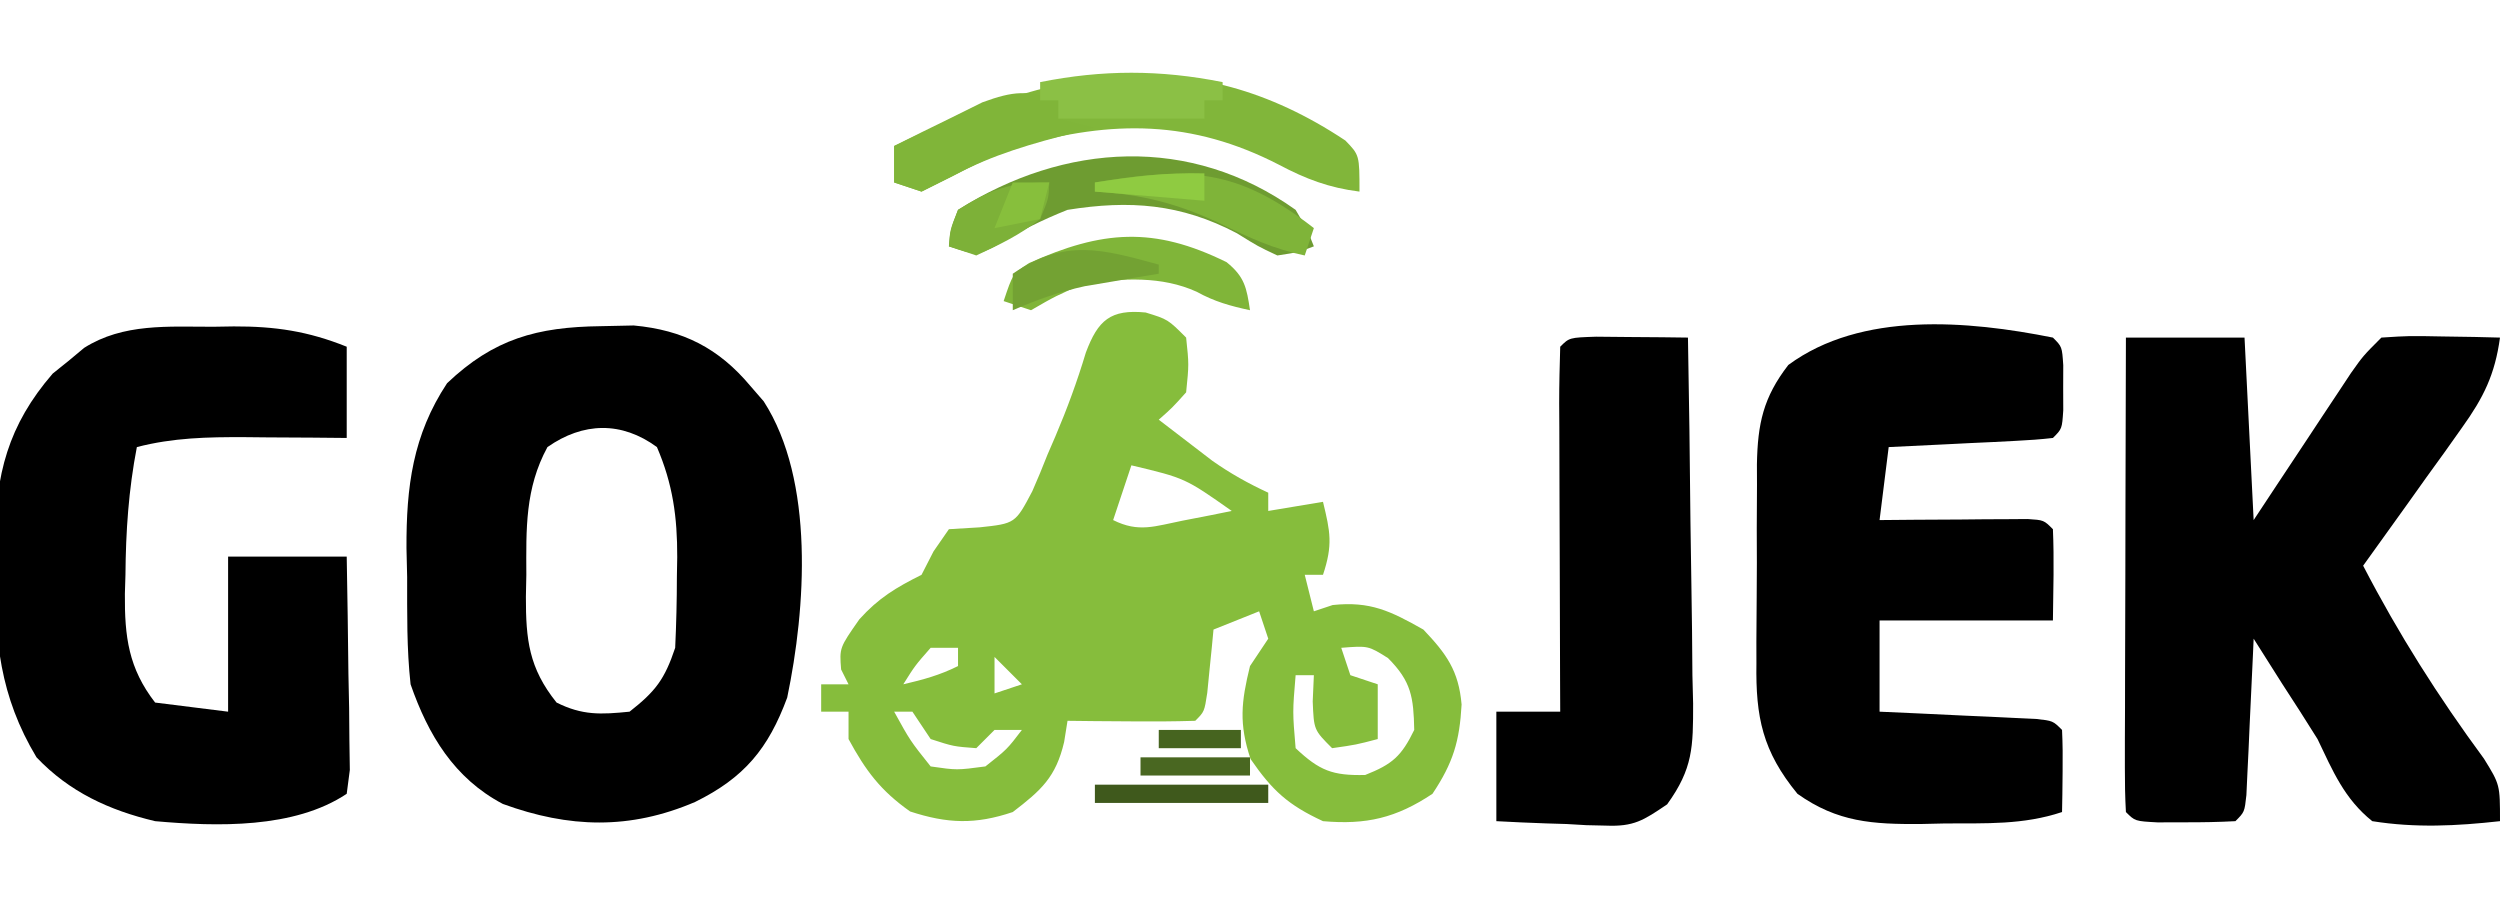 <?xml version="1.0" encoding="UTF-8"?>
<svg version="1.1" xmlns="http://www.w3.org/2000/svg" width="274" height="100">
<path d="M0 0 C2.438 0.75 2.438 0.75 4.438 2.75 C4.75 5.688 4.75 5.688 4.438 8.75 C2.918 10.441 2.918 10.441 1.438 11.75 C2.684 12.712 3.935 13.67 5.188 14.625 C5.884 15.159 6.58 15.692 7.297 16.242 C9.285 17.642 11.236 18.729 13.438 19.75 C13.438 20.41 13.438 21.07 13.438 21.75 C15.418 21.42 17.398 21.09 19.438 20.75 C20.237 24.037 20.534 25.46 19.438 28.75 C18.777 28.75 18.117 28.75 17.438 28.75 C17.933 30.73 17.933 30.73 18.438 32.75 C19.118 32.523 19.799 32.296 20.5 32.062 C24.633 31.623 26.842 32.723 30.438 34.75 C32.968 37.407 34.309 39.26 34.629 42.965 C34.407 47.001 33.702 49.353 31.438 52.75 C27.471 55.394 24.186 56.169 19.438 55.75 C15.611 53.978 13.882 52.395 11.5 48.938 C10.21 45.066 10.472 42.688 11.438 38.75 C12.098 37.76 12.758 36.77 13.438 35.75 C13.107 34.76 12.777 33.77 12.438 32.75 C10.787 33.41 9.137 34.07 7.438 34.75 C7.347 35.707 7.347 35.707 7.254 36.684 C7.17 37.51 7.086 38.336 7 39.188 C6.919 40.011 6.838 40.835 6.754 41.684 C6.438 43.75 6.438 43.75 5.438 44.75 C3.084 44.823 0.729 44.834 -1.625 44.812 C-2.915 44.803 -4.206 44.794 -5.535 44.785 C-6.534 44.774 -7.533 44.762 -8.562 44.75 C-8.685 45.518 -8.807 46.287 -8.934 47.078 C-9.84 50.93 -11.444 52.361 -14.562 54.75 C-18.659 56.132 -21.714 56.027 -25.812 54.688 C-29.051 52.406 -30.682 50.221 -32.562 46.75 C-32.562 45.76 -32.562 44.77 -32.562 43.75 C-33.553 43.75 -34.542 43.75 -35.562 43.75 C-35.562 42.76 -35.562 41.77 -35.562 40.75 C-34.572 40.75 -33.583 40.75 -32.562 40.75 C-32.831 40.214 -33.099 39.678 -33.375 39.125 C-33.562 36.75 -33.562 36.75 -31.375 33.625 C-29.269 31.286 -27.368 30.153 -24.562 28.75 C-24.129 27.904 -23.696 27.059 -23.25 26.188 C-22.693 25.383 -22.136 24.579 -21.562 23.75 C-20.451 23.683 -19.34 23.616 -18.195 23.547 C-14.287 23.127 -14.287 23.127 -12.418 19.582 C-11.834 18.254 -11.279 16.913 -10.75 15.562 C-10.464 14.902 -10.179 14.241 -9.885 13.561 C-8.595 10.529 -7.501 7.546 -6.551 4.387 C-5.221 0.84 -3.851 -0.376 0 0 Z M-1.562 16.75 C-2.223 18.73 -2.882 20.71 -3.562 22.75 C-0.748 24.157 1.007 23.417 4.062 22.812 C5.567 22.521 5.567 22.521 7.102 22.223 C7.872 22.067 8.643 21.911 9.438 21.75 C4.327 18.152 4.327 18.152 -1.562 16.75 Z M-23.562 36.75 C-25.268 38.69 -25.268 38.69 -26.562 40.75 C-24.394 40.244 -22.563 39.75 -20.562 38.75 C-20.562 38.09 -20.562 37.43 -20.562 36.75 C-21.552 36.75 -22.543 36.75 -23.562 36.75 Z M21.438 36.75 C21.767 37.74 22.098 38.73 22.438 39.75 C23.427 40.08 24.418 40.41 25.438 40.75 C25.438 42.73 25.438 44.71 25.438 46.75 C23.062 47.375 23.062 47.375 20.438 47.75 C18.438 45.75 18.438 45.75 18.312 42.625 C18.354 41.676 18.395 40.727 18.438 39.75 C17.777 39.75 17.117 39.75 16.438 39.75 C16.1 43.78 16.1 43.78 16.438 47.75 C19.051 50.214 20.483 50.773 24.062 50.688 C27.042 49.511 28.034 48.634 29.438 45.75 C29.364 42.171 29.121 40.433 26.562 37.875 C24.396 36.516 24.396 36.516 21.438 36.75 Z M-16.562 37.75 C-16.562 39.07 -16.562 40.39 -16.562 41.75 C-15.572 41.42 -14.582 41.09 -13.562 40.75 C-14.553 39.76 -15.543 38.77 -16.562 37.75 Z M-27.562 43.75 C-25.808 46.932 -25.808 46.932 -23.562 49.75 C-20.689 50.167 -20.689 50.167 -17.562 49.75 C-15.185 47.875 -15.185 47.875 -13.562 45.75 C-14.553 45.75 -15.543 45.75 -16.562 45.75 C-17.223 46.41 -17.883 47.07 -18.562 47.75 C-21.062 47.562 -21.062 47.562 -23.562 46.75 C-24.223 45.76 -24.883 44.77 -25.562 43.75 C-26.223 43.75 -26.883 43.75 -27.562 43.75 Z " fill="#86BD3C" transform="translate(125.562,34.25)"/>
<path d="M0 0 C1.203 -0.026 2.405 -0.052 3.645 -0.078 C9.05 0.422 12.955 2.401 16.438 6.562 C16.917 7.116 17.397 7.669 17.891 8.238 C23.489 16.923 22.509 30.93 20.465 40.707 C18.397 46.291 15.778 49.482 10.371 52.145 C3.204 55.216 -3.448 55.006 -10.699 52.363 C-16.037 49.551 -18.879 44.803 -20.812 39.25 C-21.245 35.342 -21.183 31.43 -21.188 27.5 C-21.212 26.453 -21.236 25.407 -21.262 24.328 C-21.287 17.616 -20.58 11.952 -16.812 6.25 C-11.684 1.374 -6.928 0.089 0 0 Z M-5.812 13.25 C-8.277 17.784 -8.145 22.226 -8.125 27.25 C-8.141 28.044 -8.157 28.838 -8.174 29.656 C-8.178 34.338 -7.859 37.455 -4.812 41.25 C-1.972 42.67 0.042 42.565 3.188 42.25 C6.035 40.018 7.037 38.7 8.188 35.25 C8.31 32.633 8.373 30.054 8.375 27.438 C8.393 26.389 8.393 26.389 8.412 25.318 C8.424 20.912 7.929 17.306 6.188 13.25 C2.311 10.407 -1.9 10.511 -5.812 13.25 Z " fill="#000000" transform="translate(65.812,35.75)"/>
<path d="M0 0 C4.29 0 8.58 0 13 0 C13.33 6.6 13.66 13.2 14 20 C14.843 18.724 15.686 17.448 16.555 16.133 C17.661 14.463 18.768 12.794 19.875 11.125 C20.431 10.283 20.986 9.441 21.559 8.574 C22.094 7.769 22.629 6.963 23.18 6.133 C23.918 5.017 23.918 5.017 24.671 3.879 C26 2 26 2 28 0 C31.039 -0.195 31.039 -0.195 34.625 -0.125 C36.408 -0.098 36.408 -0.098 38.227 -0.07 C39.142 -0.047 40.057 -0.024 41 0 C40.442 4.054 39.213 6.549 36.84 9.863 C36.211 10.75 35.583 11.636 34.936 12.549 C33.947 13.917 33.947 13.917 32.938 15.312 C32.274 16.244 31.611 17.175 30.928 18.135 C29.293 20.429 27.65 22.717 26 25 C29.897 32.52 34.23 39.346 39.242 46.152 C41 49 41 49 41 53 C36.228 53.529 31.755 53.756 27 53 C23.937 50.548 22.672 47.493 21 44 C19.73 41.966 18.438 39.945 17.125 37.938 C16.082 36.292 15.04 34.647 14 33 C13.975 33.57 13.95 34.141 13.924 34.728 C13.808 37.298 13.686 39.868 13.562 42.438 C13.504 43.784 13.504 43.784 13.443 45.158 C13.401 46.012 13.36 46.866 13.316 47.746 C13.28 48.537 13.243 49.328 13.205 50.142 C13 52 13 52 12 53 C10.169 53.099 8.334 53.13 6.5 53.125 C5.5 53.128 4.499 53.13 3.469 53.133 C1 53 1 53 0 52 C-0.093 50.373 -0.117 48.742 -0.114 47.113 C-0.113 46.072 -0.113 45.031 -0.113 43.958 C-0.108 42.826 -0.103 41.694 -0.098 40.527 C-0.096 39.375 -0.095 38.222 -0.093 37.034 C-0.088 33.335 -0.075 29.636 -0.062 25.938 C-0.057 23.437 -0.053 20.936 -0.049 18.436 C-0.038 12.29 -0.02 6.145 0 0 Z " fill="#000000" transform="translate(233,37)"/>
<path d="M0 0 C0.743 -0.012 1.485 -0.024 2.25 -0.037 C6.772 -0.049 10.366 0.477 14.625 2.188 C14.625 5.487 14.625 8.787 14.625 12.188 C12.763 12.17 12.763 12.17 10.863 12.152 C9.221 12.143 7.579 12.134 5.938 12.125 C5.121 12.117 4.304 12.108 3.463 12.1 C-0.62 12.083 -4.392 12.157 -8.375 13.188 C-9.281 17.865 -9.589 22.435 -9.625 27.188 C-9.646 27.873 -9.666 28.559 -9.688 29.266 C-9.723 33.977 -9.291 37.421 -6.375 41.188 C-3.735 41.517 -1.095 41.847 1.625 42.188 C1.625 36.578 1.625 30.968 1.625 25.188 C5.915 25.188 10.205 25.188 14.625 25.188 C14.706 29.48 14.765 33.77 14.812 38.062 C14.838 39.286 14.863 40.509 14.889 41.77 C14.898 42.936 14.908 44.103 14.918 45.305 C14.934 46.383 14.949 47.462 14.966 48.574 C14.797 49.868 14.797 49.868 14.625 51.188 C8.867 55.026 0.411 54.792 -6.375 54.188 C-11.418 52.991 -15.781 50.981 -19.375 47.188 C-23.395 40.491 -23.996 34.305 -23.875 26.625 C-23.89 25.636 -23.906 24.646 -23.922 23.627 C-23.882 16.21 -22.494 10.792 -17.594 5.129 C-17.027 4.674 -16.459 4.219 -15.875 3.75 C-15.308 3.277 -14.741 2.804 -14.156 2.316 C-9.863 -0.405 -4.922 0.004 0 0 Z " fill="#000000" transform="translate(23.375,35.812)"/>
<path d="M0 0 C1 1 1 1 1.133 3.031 C1.13 3.846 1.128 4.661 1.125 5.5 C1.129 6.722 1.129 6.722 1.133 7.969 C1 10 1 10 0 11 C-1.34 11.156 -2.688 11.25 -4.035 11.316 C-4.844 11.358 -5.653 11.4 -6.486 11.443 C-7.762 11.502 -7.762 11.502 -9.062 11.562 C-10.344 11.627 -10.344 11.627 -11.65 11.693 C-13.767 11.8 -15.883 11.9 -18 12 C-18.33 14.64 -18.66 17.28 -19 20 C-17.712 19.988 -16.424 19.977 -15.098 19.965 C-13.419 19.955 -11.741 19.946 -10.062 19.938 C-8.787 19.925 -8.787 19.925 -7.486 19.912 C-6.677 19.909 -5.869 19.906 -5.035 19.902 C-4.286 19.897 -3.537 19.892 -2.766 19.886 C-1 20 -1 20 0 21 C0.143 24.336 0.042 27.66 0 31 C-6.27 31 -12.54 31 -19 31 C-19 34.3 -19 37.6 -19 41 C-16.96 41.091 -16.96 41.091 -14.879 41.184 C-13.107 41.268 -11.335 41.353 -9.562 41.438 C-8.665 41.477 -7.767 41.516 -6.842 41.557 C-5.988 41.599 -5.134 41.64 -4.254 41.684 C-3.463 41.72 -2.672 41.757 -1.858 41.795 C0 42 0 42 1 43 C1.072 44.519 1.084 46.042 1.062 47.562 C1.053 48.389 1.044 49.215 1.035 50.066 C1.024 50.704 1.012 51.343 1 52 C-3.265 53.422 -7.345 53.224 -11.812 53.25 C-12.703 53.271 -13.593 53.291 -14.51 53.312 C-19.732 53.343 -23.602 53.129 -28 50 C-31.83 45.333 -32.585 41.59 -32.496 35.715 C-32.498 34.936 -32.499 34.157 -32.501 33.355 C-32.499 31.717 -32.487 30.079 -32.467 28.441 C-32.438 25.941 -32.446 23.443 -32.459 20.943 C-32.453 19.346 -32.444 17.749 -32.434 16.152 C-32.437 15.41 -32.439 14.667 -32.442 13.901 C-32.362 9.431 -31.747 6.558 -29 3 C-21.002 -2.893 -9.335 -1.867 0 0 Z " fill="#000000" transform="translate(225,37)"/>
<path d="M0 0 C1.792 0.017 1.792 0.017 3.621 0.035 C5.417 0.049 5.417 0.049 7.25 0.062 C8.177 0.074 9.104 0.086 10.059 0.098 C10.185 6.842 10.273 13.586 10.333 20.331 C10.358 22.625 10.392 24.919 10.436 27.213 C10.497 30.512 10.525 33.81 10.547 37.109 C10.573 38.134 10.598 39.158 10.625 40.213 C10.627 44.955 10.617 47.325 7.777 51.254 C5.171 53.021 4.135 53.711 1.07 53.586 C0.365 53.57 -0.341 53.554 -1.068 53.537 C-2.15 53.474 -2.15 53.474 -3.254 53.41 C-3.994 53.388 -4.735 53.365 -5.498 53.342 C-7.313 53.283 -9.128 53.194 -10.941 53.098 C-10.941 49.138 -10.941 45.178 -10.941 41.098 C-8.631 41.098 -6.321 41.098 -3.941 41.098 C-3.947 39.891 -3.952 38.685 -3.957 37.442 C-3.975 32.982 -3.987 28.522 -3.996 24.063 C-4.001 22.129 -4.008 20.196 -4.017 18.263 C-4.029 15.49 -4.035 12.718 -4.039 9.945 C-4.044 9.076 -4.049 8.206 -4.055 7.31 C-4.055 5.239 -4.003 3.168 -3.941 1.098 C-2.941 0.098 -2.941 0.098 0 0 Z " fill="#000000" transform="translate(174.941,36.902)"/>
<path d="M0 0 C1.547 1.598 1.547 1.598 1.547 5.598 C-1.781 5.182 -4.337 4.214 -7.266 2.66 C-16.802 -2.26 -25.577 -2.283 -35.766 0.66 C-38.305 1.546 -40.579 2.591 -42.953 3.848 C-44.108 4.425 -45.263 5.003 -46.453 5.598 C-47.443 5.268 -48.433 4.938 -49.453 4.598 C-49.453 3.278 -49.453 1.958 -49.453 0.598 C-32.341 -7.813 -16.905 -11.24 0 0 Z " fill="#81B63A" transform="translate(147.453,15.402)"/>
<path d="M0 0 C1.281 2.168 1.281 2.168 2 4 C0.277 4.652 0.277 4.652 -2 5 C-4.121 4.004 -4.121 4.004 -6.438 2.562 C-12.583 -0.669 -18.175 -1.093 -25 0 C-27.849 1.13 -30.366 2.404 -32.977 4.004 C-35 5 -35 5 -38 4 C-37.824 2.168 -37.824 2.168 -37 0 C-25.289 -7.402 -11.524 -8.222 0 0 Z " fill="#6E9C31" transform="translate(142,23)"/>
<path d="M0 0 C1.976 1.596 2.199 2.8 2.566 5.266 C0.418 4.805 -1.34 4.318 -3.27 3.246 C-7.154 1.486 -11.256 1.804 -15.434 2.266 C-18.768 3.723 -18.768 3.723 -21.434 5.266 C-22.424 4.936 -23.414 4.606 -24.434 4.266 C-23.434 1.266 -23.434 1.266 -21.648 0.098 C-13.655 -3.481 -8.019 -3.955 0 0 Z " fill="#80B539" transform="translate(134.434,28.734)"/>
<path d="M0 0 C0 0.66 0 1.32 0 2 C1.32 2.33 2.64 2.66 4 3 C3.299 3.17 2.598 3.34 1.875 3.516 C-2.842 4.721 -7.197 5.938 -11.5 8.25 C-12.655 8.828 -13.81 9.405 -15 10 C-15.99 9.67 -16.98 9.34 -18 9 C-18 7.68 -18 6.36 -18 5 C-15.946 3.962 -13.881 2.945 -11.812 1.938 C-10.664 1.369 -9.515 0.801 -8.332 0.215 C-4.887 -1.041 -3.421 -1.127 0 0 Z " fill="#80B539" transform="translate(116,11)"/>
<path d="M0 0 C0 0.66 0 1.32 0 2 C-0.66 2 -1.32 2 -2 2 C-2 2.66 -2 3.32 -2 4 C-7.28 4 -12.56 4 -18 4 C-18 3.34 -18 2.68 -18 2 C-18.66 2 -19.32 2 -20 2 C-20 1.34 -20 0.68 -20 0 C-13.15 -1.37 -6.85 -1.37 0 0 Z " fill="#8BC045" transform="translate(134,9)"/>
<path d="M0 0 C-0.33 0.99 -0.66 1.98 -1 3 C-4.37 2.307 -7.17 1.014 -10.25 -0.5 C-14.972 -2.699 -18.82 -3.707 -24 -4 C-24 -4.33 -24 -4.66 -24 -5 C-13.674 -6.721 -8.461 -6.58 0 0 Z " fill="#7FB439" transform="translate(144,25)"/>
<path d="M0 0 C-0.062 1.75 -0.062 1.75 -1 4 C-3.254 5.767 -5.358 6.77 -8 8 C-8.99 7.67 -9.98 7.34 -11 7 C-10.875 5.188 -10.875 5.188 -10 3 C-6.321 0.711 -4.384 0 0 0 Z " fill="#7DB138" transform="translate(115,20)"/>
<path d="M0 0 C0 0.33 0 0.66 0 1 C-1.104 1.182 -1.104 1.182 -2.23 1.367 C-3.206 1.535 -4.182 1.702 -5.188 1.875 C-6.15 2.037 -7.113 2.2 -8.105 2.367 C-10.91 2.98 -13.372 3.857 -16 5 C-16 3.68 -16 2.36 -16 1 C-10.33 -2.879 -6.225 -1.71 0 0 Z " fill="#73A233" transform="translate(127,29)"/>
<path d="M0 0 C6.27 0 12.54 0 19 0 C19 0.66 19 1.32 19 2 C12.73 2 6.46 2 0 2 C0 1.34 0 0.68 0 0 Z " fill="#3F591C" transform="translate(120,86)"/>
<path d="M0 0 C3.96 0 7.92 0 12 0 C12 0.66 12 1.32 12 2 C8.04 2 4.08 2 0 2 C0 1.34 0 0.68 0 0 Z " fill="#496721" transform="translate(125,83)"/>
<path d="M0 0 C1.32 0 2.64 0 4 0 C3.67 1.32 3.34 2.64 3 4 C1.35 4.33 -0.3 4.66 -2 5 C-1.34 3.35 -0.68 1.7 0 0 Z " fill="#87BF3C" transform="translate(111,20)"/>
<path d="M0 0 C0 0.99 0 1.98 0 3 C-3.96 2.67 -7.92 2.34 -12 2 C-12 1.67 -12 1.34 -12 1 C-7.959 0.366 -4.093 -0.124 0 0 Z " fill="#8FCB41" transform="translate(132,19)"/>
<path d="M0 0 C2.97 0 5.94 0 9 0 C9 0.66 9 1.32 9 2 C6.03 2 3.06 2 0 2 C0 1.34 0 0.68 0 0 Z " fill="#46641F" transform="translate(127,80)"/>
</svg>

